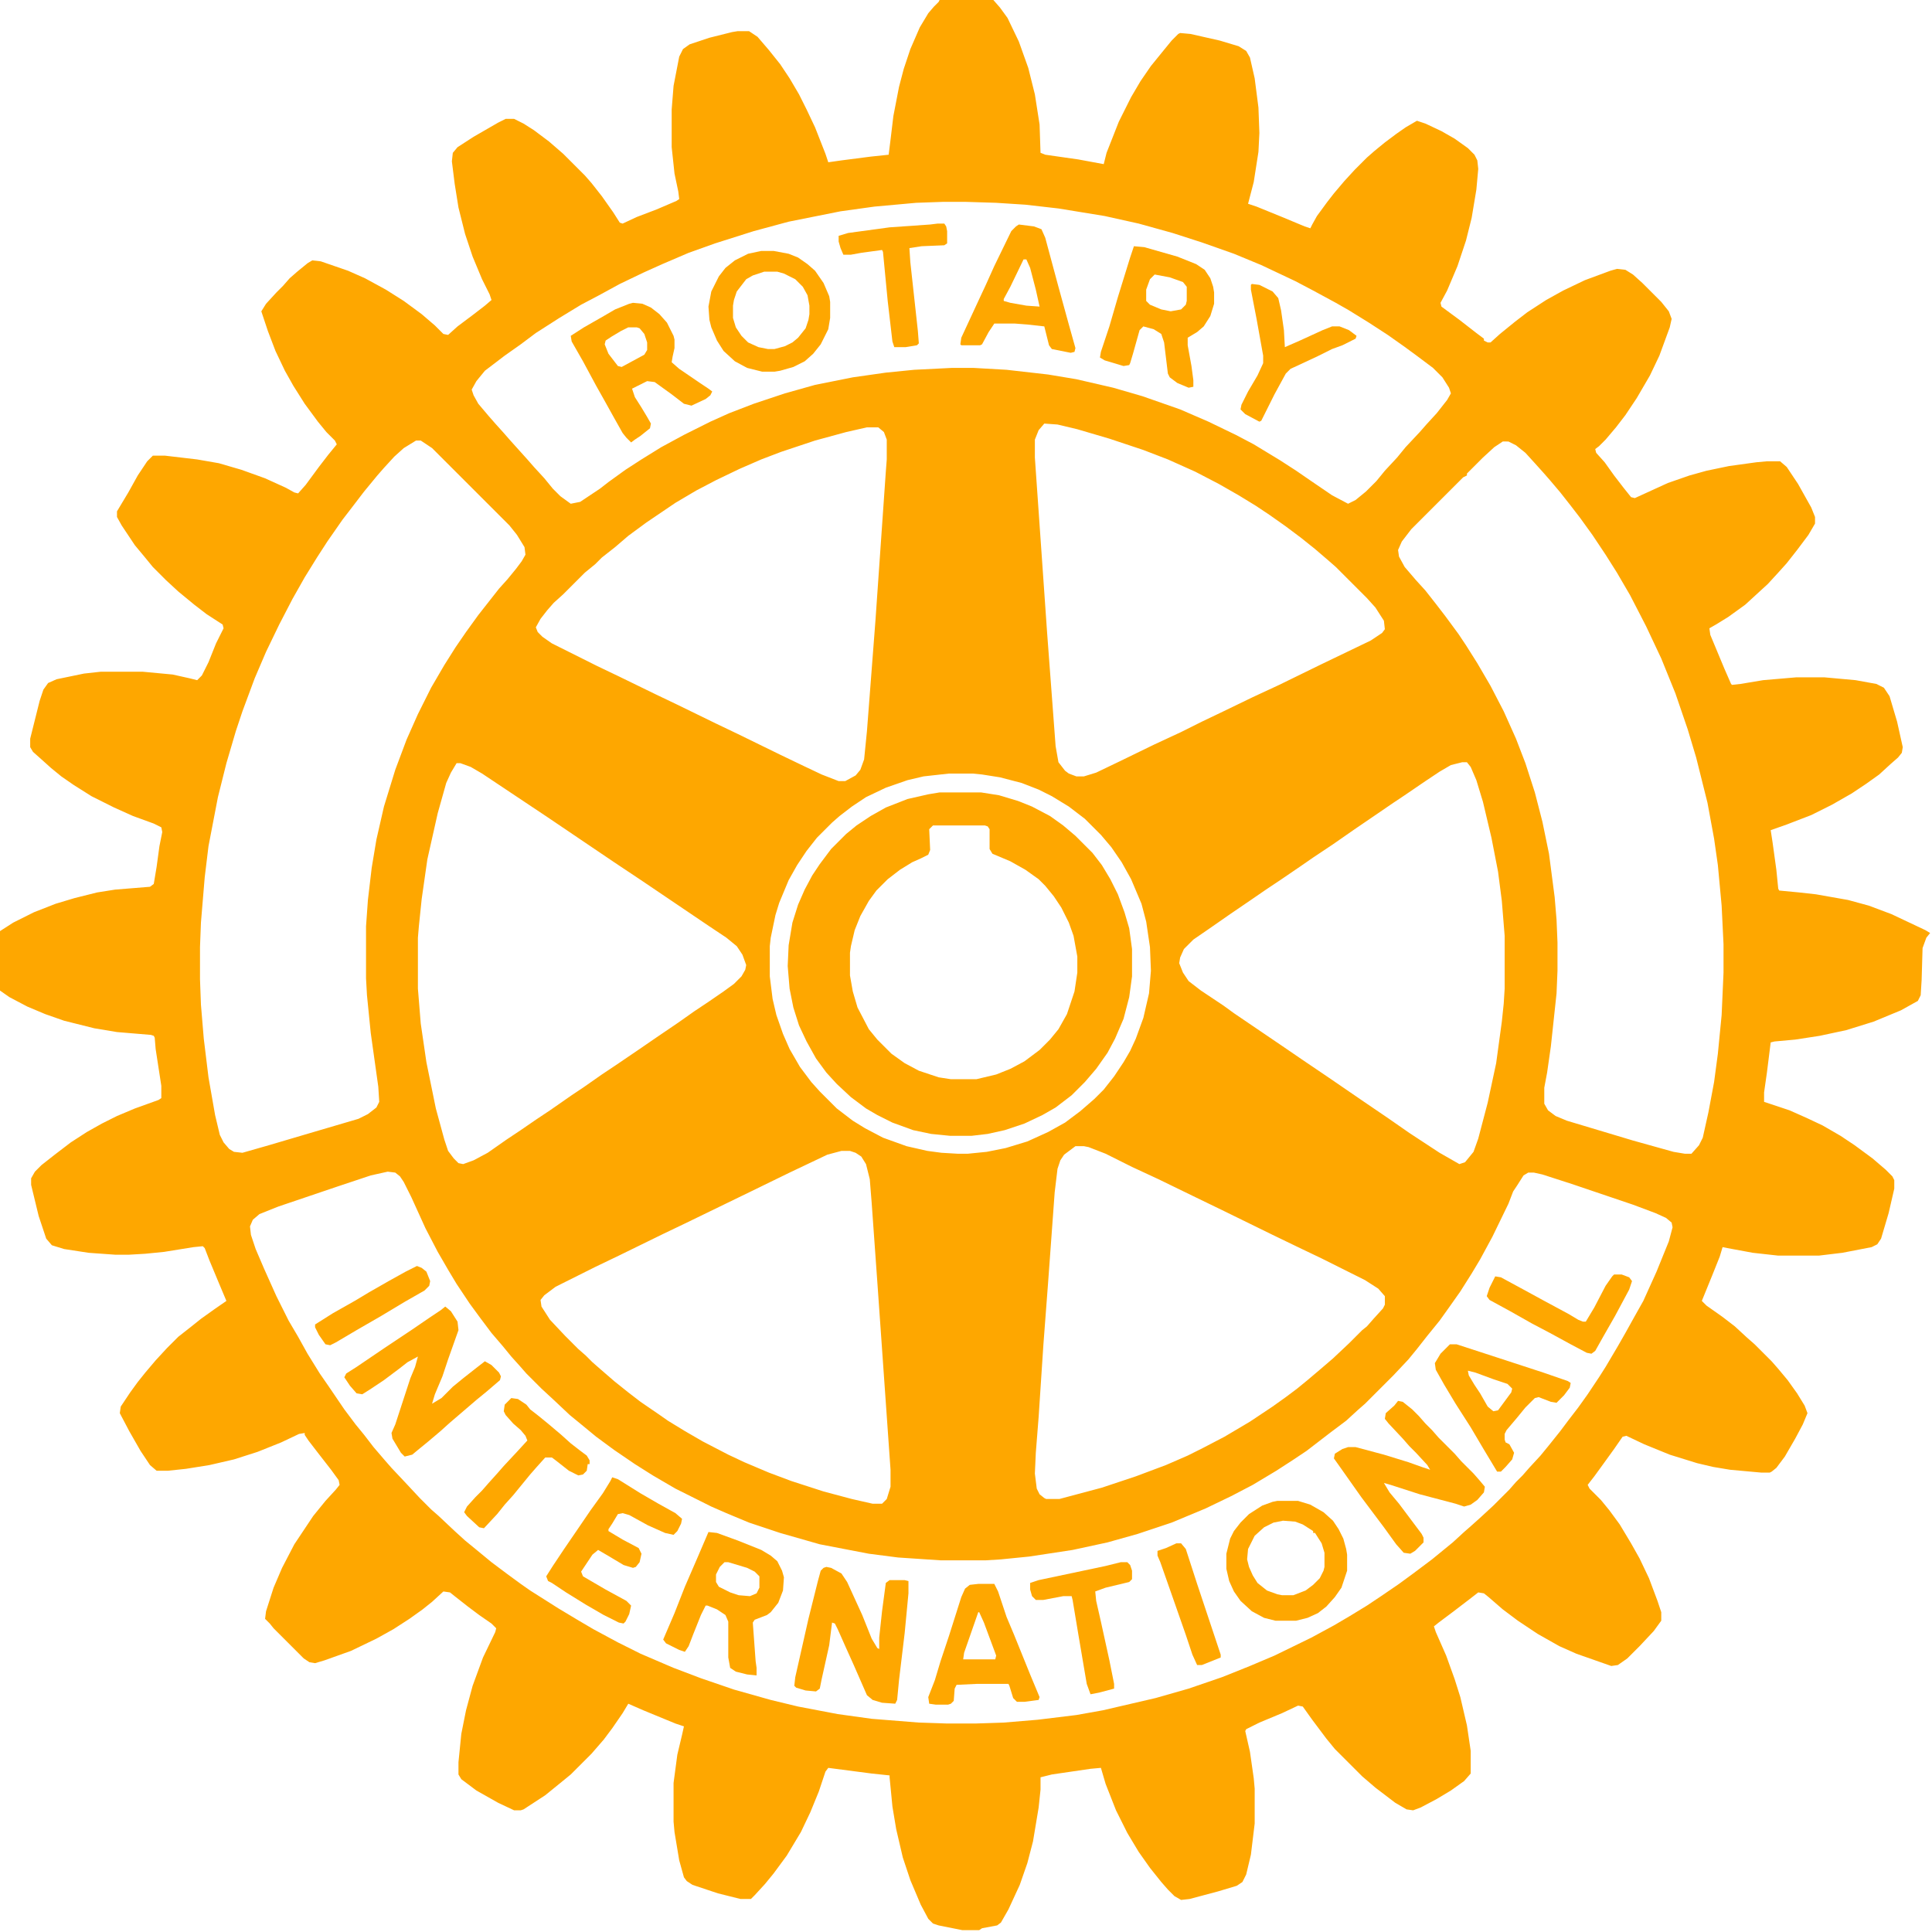 <?xml version="1.0" encoding="UTF-8"?>
<svg version="1.1" viewBox="0 0 2048 2048" width="194" height="194" xmlns="http://www.w3.org/2000/svg">
<path transform="translate(996)" d="m0 0h57l7 8 8 11 12 25 10 28 7 28 5 32 1 30 5 2 35 5 27 5 3-12 13-33 13-26 10-17 11-16 13-16 9-11 7-7 2-1 11 1 31 7 20 6 8 5 4 7 5 22 4 31 1 27-1 20-5 32-6 23 9 3 27 11 24 10 6 2 2-4 5-9 11-15 7-9 11-13 11-12 13-13 8-7 11-9 12-9 10-7 12-7 9 3 17 8 14 8 14 10 7 7 3 6 1 9-2 22-5 30-6 24-9 27-11 26-7 13 1 4 19 14 18 14 8 6v2l4 2h3l10-9 16-13 13-10 20-13 18-10 23-11 27-10 7-2 9 1 8 5 10 9 20 20 8 10 3 8-2 9-11 30-10 21-14 24-12 18-10 13-11 13-7 7-4 3 1 4 9 10 10 14 10 13 8 10 4 1 35-16 23-8 18-5 24-5 29-4 11-1h14l7 6 12 18 14 25 4 10v7l-7 12-12 16-11 14-9 10-11 12-24 22-18 13-13 8-7 4 1 7 15 36 7 16 1 1 9-1 24-4 35-3h30l33 3 22 4 8 4 6 9 8 27 6 27-1 6-4 5-8 7-12 11-14 10-15 10-21 12-22 11-26 10-17 6 2 13 4 29 2 20 1 2 21 2 18 2 34 6 22 6 24 9 36 17 5 3-4 5-4 11-1 34-1 16-3 6-18 10-29 12-29 9-28 6-26 4-22 2-4 1-4 32-3 21v10l27 9 18 8 17 8 19 11 15 10 19 14 14 12 7 7 2 4v9l-6 26-8 27-4 6-6 3-31 6-25 3h-43l-27-3-27-5-5-1-3 10-8 20-11 27 5 5 17 12 13 10 13 12 8 7 18 18 7 8 10 12 10 14 8 13 3 8-5 12-8 15-11 19-9 12-5 4-2 1h-9l-33-3-18-3-17-4-29-9-27-11-19-9-4 1-9 13-13 18-8 11-7 9 2 4 12 12 9 11 11 15 12 20 9 16 10 21 9 24 4 12v9l-8 11-15 16-13 13-10 7-7 1-37-13-18-8-23-13-21-14-16-12-15-13-5-4-6-1-9 7-17 13-16 12-5 4 2 6 11 25 9 25 6 19 7 30 4 27v24l-7 8-14 10-15 9-17 9-8 3-7-1-12-7-21-16-14-12-29-29-9-11-15-20-10-14-5-1-17 8-24 10-14 7-1 2 5 22 4 28 1 11v37l-4 33-5 21-4 8-6 4-20 6-30 8-9 1-7-4-7-7-7-8-12-15-12-17-12-20-12-24-11-28-5-17-11 1-41 6-12 3v13l-2 19-6 36-6 23-8 23-12 26-8 14-4 3-16 3-3 2h-18l-25-5-6-2-5-5-8-15-11-26-8-24-7-30-4-24-3-31v-2l-19-2-46-6-3 4-7 21-9 22-10 21-15 25-14 19-9 11-11 12-4 4h-11l-24-6-27-9-6-4-3-4-5-18-5-30-1-11v-41l4-30 5-21 2-9-9-3-34-14-16-7-6 10-11 16-9 12-13 15-22 22-11 9-16 13-23 15-3 1h-7l-17-8-23-13-16-12-3-5v-13l3-30 5-25 7-26 11-30 13-27 1-4-5-5-13-9-12-9-14-11-5-4-7-1-12 11-10 8-14 10-17 11-18 10-27 13-28 10-10 3-6-1-6-4-32-32-4-5-5-5 1-8 8-25 9-21 13-25 20-30 13-16 11-12 4-5-1-5-8-11-14-18-10-13-4-6v-2l-6 1-19 9-25 10-25 8-26 6-25 4-19 2h-12l-7-6-10-15-12-21-10-19 1-7 10-15 8-11 8-10 11-13 12-13 12-12 14-11 10-8 14-10 13-9-8-19-10-24-5-13-2-2-10 1-31 5-20 2-17 1h-15l-28-2-26-4-13-4-6-7-8-24-8-33v-7l4-7 7-7 14-11 17-13 17-11 16-9 16-8 19-8 25-9 3-2v-13l-6-39-1-12-1-2-3-1-36-3-24-4-32-8-20-7-19-8-19-10-10-7v-63l14-9 22-11 23-9 20-6 24-6 19-3 37-3 4-3 3-18 3-22 3-15-1-5-8-4-22-8-20-9-24-12-19-12-13-9-11-9-10-9-9-8-3-5v-9l10-40 4-12 5-7 9-4 29-6 18-2h44l32 3 18 4 8 2 5-5 7-14 8-20 8-16-1-4-17-11-13-10-17-14-13-12-14-14-9-11-10-12-14-21-5-9v-6l12-20 10-18 10-15 6-6h13l34 4 23 4 24 7 25 9 22 10 9 5 4 1 8-9 14-19 10-13 9-11-2-4-9-9-9-11-14-19-12-19-9-16-10-21-8-21-7-21 5-8 11-12 7-7 7-8 8-7 11-9 5-3 9 1 29 10 18 8 22 12 19 12 19 14 14 12 9 9 5 1 10-9 16-12 13-10 7-6-2-6-8-16-10-24-8-24-7-28-4-25-3-24 1-9 5-6 17-11 26-15 8-4h9l10 5 11 7 16 12 15 13 23 23 7 8 11 14 12 17 7 11 3 1 15-7 21-8 21-9 3-2-1-8-4-19-3-28v-40l2-25 6-31 4-8 7-5 21-7 24-6 6-1h12l9 6 12 14 12 15 10 15 10 17 8 16 9 19 11 28 3 9 14-2 31-4 19-2 2-16 3-25 6-31 5-19 7-21 10-23 9-15 6-7 5-5zm3 214-28 1-44 4-36 5-55 11-37 10-41 13-28 10-28 12-20 9-25 12-22 12-19 10-23 14-25 16-16 12-17 12-21 16-9 11-5 9 2 6 5 9 11 13 7 8 9 10 7 8 18 20 7 8 11 12 9 11 8 8 11 8 10-2 21-14 9-7 18-13 17-11 21-13 24-13 28-14 20-9 26-10 33-11 32-9 40-8 35-5 30-3 40-2h23l35 2 44 5 30 5 39 9 31 9 40 14 30 13 29 14 19 10 28 17 17 11 16 11 22 15 17 9 8-4 11-9 11-11 9-11 13-14 9-11 15-16 7-8 11-12 11-14 4-7-2-6-7-11-10-10-16-12-15-11-17-12-20-13-21-13-14-8-24-13-19-10-36-17-29-12-34-12-31-10-36-10-36-8-49-8-35-4-31-2-32-1zm108 235-6 7-4 10v19l13 186 9 120 3 17 7 9 4 3 8 3h8l13-4 25-12 37-18 28-13 22-11 23-11 31-15 28-13 45-22 52-25 12-8 3-4-1-9-9-14-9-10-33-33-8-7-14-12-15-12-16-12-17-12-15-10-18-11-21-12-25-13-29-13-26-10-36-12-34-10-21-5zm-188 4-22 5-33 9-36 12-21 8-23 10-25 12-21 11-22 13-31 21-19 14-14 12-14 11-7 7-11 9-23 23-10 9-7 8-7 9-5 9 2 5 5 5 10 7 48 24 23 11 39 19 23 11 41 20 23 11 45 22 25 12 19 9 18 7h7l11-6 5-6 4-11 3-30 9-117 11-158 1-13v-21l-3-8-6-5zm-478 14-13 8-10 9-11 12-7 8-14 17-13 17-10 13-16 23-11 17-13 21-13 23-14 27-14 29-12 28-13 35-7 21-10 34-9 36-10 52-4 33-4 48-1 26v34l1 27 3 36 5 41 7 40 5 21 4 8 6 7 5 3 9 1 28-8 44-13 51-15 10-5 9-7 3-6-1-16-8-57-4-40-1-18v-55l2-28 4-34 5-30 8-35 12-39 12-32 12-27 14-28 14-24 12-19 11-16 13-18 22-28 9-10 9-11 6-8 4-7-1-8-8-13-8-10-82-82-12-8zm1152 1-9 6-12 11-17 17v2l-4 2-55 55-10 13-4 9 1 7 6 11 12 14 10 11 11 14 10 13 14 19 8 12 12 19 14 24 14 27 13 29 10 26 10 31 8 31 7 34 6 46 2 24 1 24v30l-1 24-6 56-4 28-3 16v17l4 7 8 6 12 5 70 21 43 12 12 2h7l8-9 4-8 6-27 6-32 4-30 4-41 2-45v-30l-2-41-4-43-4-28-7-38-12-48-9-30-13-38-15-37-16-34-17-33-14-24-12-19-14-21-13-18-10-13-11-14-11-13-7-8-9-10-10-11-10-8-8-4zm-1109 341-6 10-5 11-9 32-11 49-6 42-3 29-1 12v54l3 37 6 41 10 49 9 33 4 12 6 8 5 5 5 1 11-4 15-8 20-14 15-10 16-11 15-10 23-16 12-8 20-14 15-10 25-17 16-11 25-17 17-12 15-10 16-11 11-8 8-8 4-7 1-5-4-11-6-9-11-9-18-12-71-48-30-20-71-48-69-46-12-7-11-4zm1066-1-12 3-12 7-15 10-22 15-12 8-19 13-22 15-23 16-21 14-13 9-22 15-15 10-16 11-22 15-23 16-16 11-10 10-4 9-1 6 4 10 6 9 13 10 24 16 11 8 53 36 19 13 31 21 35 24 25 17 23 16 32 21 21 12 6-2 9-11 5-14 10-38 9-42 6-44 2-19 1-16v-56l-3-37-4-31-7-36-9-38-7-23-6-14-4-5zm-544 12-27 3-17 4-23 8-21 10-15 10-13 10-8 7-16 16-11 14-10 15-9 16-10 24-4 13-5 24-1 9v32l3 24 4 17 7 20 7 16 11 19 12 16 9 10 18 18 17 13 13 8 19 10 25 9 22 5 15 2 17 1h11l20-2 20-4 23-7 22-10 18-10 16-12 15-13 10-10 11-14 10-15 7-12 6-13 8-22 6-26 2-24-1-25-4-27-5-19-11-26-10-18-11-16-11-13-17-17-17-13-18-11-14-7-18-7-23-6-19-3-10-1zm134 395-12 9-4 6-3 9-3 25-7 96-5 66-5 76-3 38-1 22 2 16 3 6 5 4 2 1h14l45-12 36-12 32-12 23-10 16-8 23-12 27-16 24-16 14-10 12-9 11-9 13-11 14-12 17-16 14-14 5-4 7-8 10-11 2-4v-9l-7-8-14-9-46-23-23-11-29-14-51-25-33-16-37-18-28-13-28-14-18-7-5-1zm-248 5-15 4-40 19-41 20-70 34-23 11-47 23-25 12-42 21-12 9-4 5 1 7 9 14 16 17 14 14 8 7 7 7 8 7 15 13 15 12 13 10 19 13 10 7 18 11 19 11 27 14 17 8 26 11 24 9 34 11 30 8 22 5h10l5-5 4-13v-18l-14-199-6-84-2-25-4-16-5-8-6-4-6-2zm-481 22-18 4-36 12-62 21-20 8-7 6-3 7 1 9 5 15 9 21 13 29 13 26 10 17 10 18 13 21 9 13 17 25 12 16 9 11 10 13 12 14 7 8 16 17 14 15 12 12 8 7 17 16 11 10 11 9 17 14 16 12 15 11 10 7 30 19 20 12 17 10 26 14 24 12 35 15 29 11 35 12 39 11 29 7 42 8 36 5 50 4 30 1h30l30-1 36-3 41-5 28-5 56-13 35-10 35-12 30-12 26-11 39-19 24-13 17-10 18-11 15-10 19-13 15-11 20-15 22-18 12-11 8-7 10-9 13-12 17-17 7-8 7-7 7-8 12-13 9-11 12-15 9-12 10-13 10-14 12-18 7-11 13-22 8-14 10-18 9-16 14-31 13-32 4-15-1-5-6-5-11-5-24-9-65-22-31-10-9-2h-6l-5 3-7 11-4 6-5 13-17 35-13 24-9 15-12 19-12 17-10 14-13 16-11 14-9 11-16 17-30 30-8 7-12 11-16 12-26 20-15 10-17 11-25 15-23 12-27 13-36 15-36 12-32 9-37 8-46 7-30 3-16 1h-48l-45-3-31-4-52-10-42-12-33-11-24-10-16-7-38-19-24-14-19-12-22-15-19-14-17-14-11-9-17-16-13-12-16-16-7-8-9-10-9-11-12-14-12-16-11-15-14-21-9-15-11-19-13-25-15-33-8-16-4-6-5-4z" fill="#FEA700"/>
<path transform="translate(996,840)" d="m0 0h44l19 3 20 6 15 6 19 10 14 10 13 11 18 18 10 13 9 15 8 16 7 19 5 17 3 22v29l-3 22-6 23-9 21-8 15-12 17-12 14-14 14-17 13-14 8-19 9-21 7-18 4-17 2h-23l-20-2-19-4-22-8-16-8-12-7-16-12-15-14-11-12-11-15-10-18-8-17-6-19-4-20-2-24 1-22 4-24 6-19 7-16 8-15 8-12 12-16 16-16 11-9 15-10 16-9 23-9 22-5zm-7 35-4 4 1 22-2 5-8 4-9 4-13 8-13 10-12 12-8 11-9 16-6 15-4 17-1 7v24l3 17 5 17 12 23 9 11 15 15 14 10 15 8 21 7 13 2h27l21-5 15-6 15-8 16-12 11-11 9-11 9-16 8-24 3-20v-17l-4-22-5-14-8-16-8-12-9-11-7-7-14-10-16-9-19-8-3-5v-21l-2-3-3-1z" fill="#FEA700"/>
<path transform="translate(1482,1485)" d="m0 0 5 1 10 8 7 7 7 8 7 7 7 8 17 17 7 8 13 13 7 8 5 6-1 6-7 8-7 5-7 2-9-3-38-10-31-10-7-2 6 10 10 12 24 32 2 4v5l-9 9-5 3-7-1-8-9-13-18-24-32-24-34-5-7 1-5 8-5 6-2h8l30 8 26 8 14 5 9 3-3-5-12-13-7-7-7-8-15-16-4-5 1-6 9-8z" fill="#FEA700"/>
<path transform="translate(472,1385)" d="m0 0 6 5 7 11 1 9-11 31-6 18-8 19-3 10 10-6 12-12 11-9 14-11 9-7 7 4 8 8 2 4-1 4-14 12-11 9-28 24-10 9-13 11-11 9-6 5-8 2-4-4-9-15-1-6 4-9 16-49 5-12 3-11-11 6-9 7-16 12-15 10-8 5-6-1-7-8-6-9 2-4 11-7 28-19 30-20 19-13 12-8z" fill="#FEA700"/>
<path transform="translate(876,1661)" d="m0 0 5 1 11 6 6 9 16 35 10 25 6 10 2 1v-12l3-28 4-30 4-3h16l4 1v13l-4 42-6 50-2 21-2 4-14-1-10-3-6-5-14-32-9-20-8-18-3-6-3-1-3 24-8 36-2 10-4 3-11-1-10-3-2-2 1-9 14-62 10-40 3-11 3-3z" fill="#FEA700"/>
<path transform="translate(671,321)" d="m0 0 10 1 9 4 9 7 8 9 7 14 1 4v9l-2 9-1 6 8 7 22 15 9 6 4 3-2 4-5 4-15 7-8-2-13-10-18-13-8-1-16 8 3 9 7 11 6 10 4 7-1 5-10 8-6 4-4 3-5-5-4-5-9-16-10-18-9-16-14-26-12-21-1-6 14-9 21-12 12-7 15-6zm-5 26-8 4-10 6-6 4-1 4 4 10 10 13 4 1 24-13 3-5v-8l-3-9-5-6-3-1z" fill="#FEA700"/>
<path transform="translate(1202,261)" d="m0 0 11 1 35 10 20 8 9 6 6 9 3 9 1 6v12l-4 13-7 11-7 6-10 6v8l4 22 2 15v7l-5 1-12-5-8-6-2-4-4-33-3-9-8-5-11-3-4 4-7 25-3 10-1 2-6 1-20-6-5-3 1-6 9-27 9-31 13-42zm22 30-5 5-4 11v12l4 4 12 5 10 2 11-2 5-5 1-4v-15l-4-5-14-5z" fill="#FEA700"/>
<path transform="translate(751,1624)" d="m0 0 9 1 22 8 25 10 10 6 7 6 5 10 2 7-1 14-5 13-8 10-4 3-13 5-2 3 3 41 1 7v8l-10-1-12-3-6-4-2-11v-38l-3-7-9-6-10-4h-2l-5 10-8 20-5 13-4 6-6-2-14-7-3-4 12-28 11-28 13-30 9-21zm17 32-5 5-4 8v8l3 5 12 6 9 3 12 1 7-3 3-6v-12l-5-5-8-4-20-6z" fill="#FEA700"/>
<path transform="translate(1354,1591)" d="m0 0h22l13 4 14 8 10 9 6 9 5 10 3 11 1 6v17l-6 18-7 10-9 10-9 7-11 5-12 3h-22l-12-3-13-7-12-11-7-10-5-11-3-13v-16l4-16 4-8 7-9 9-9 14-9 11-4zm6 21-10 2-10 5-10 9-7 14-1 11 2 8 4 9 5 8 10 8 11 4 5 1h12l13-5 8-6 7-7 4-8 1-4v-15l-3-10-7-11h-2v-2l-11-7-8-3z" fill="#FEA700"/>
<path transform="translate(807,266)" d="m0 0h13l16 3 10 4 10 7 8 7 9 13 6 14 1 6v17l-2 12-8 16-8 10-9 8-12 6-14 4-6 1h-13l-16-4-13-7-12-11-7-11-6-14-2-8-1-14 3-16 8-16 7-9 10-8 14-7zm3 22-12 4-7 4-10 13-3 9-1 6v13l3 10 6 9 7 7 11 5 10 2h7l11-3 8-4 6-5 8-10 3-9 1-6v-9l-2-11-5-9-8-8-12-6-7-2z" fill="#FEA700"/>
<path transform="translate(649,1566)" d="m0 0 6 2 24 15 19 11 18 10 7 6-1 5-4 8-4 4-9-2-18-8-20-11-7-2-5 1-6 10-4 6v2l15 9 17 9 3 6-2 9-4 5-3 1-10-3-15-9-12-7-6 5-12 18 2 5 24 14 22 12 5 5-2 9-4 8-2 2-5-1-16-8-19-11-21-13-15-10-4-2-2-5 7-11 12-18 13-19 15-22 13-18 8-13z" fill="#FEA700"/>
<path transform="translate(1537,1425)" d="m0 0h7l43 14 49 16 26 9 3 2-1 5-6 8-8 8-6-1-13-5-4 1-10 10-9 11-11 13-2 4v6l1 3 4 2 5 9-2 7-7 8-5 5h-4l-15-25-13-22-16-25-12-20-9-16-1-7 6-10zm19 28 1 5 6 10 6 9 8 14 6 5 5-1 14-19 1-4-5-5-15-5-19-7z" fill="#FEA700"/>
<path transform="translate(1080,238)" d="m0 0 16 2 8 3 4 9 14 52 11 40 7 25-1 4-4 1-20-4-3-4-5-20-18-2-13-1h-22l-6 9-7 13-2 1h-20l-1-1 1-7 19-41 7-15 9-20 18-37 5-5zm5 37-14 29-7 13v2l7 2 17 3 14 1-4-18-6-23-4-9z" fill="#FEA700"/>
<path transform="translate(1037,1679)" d="m0 0h17l4 8 9 27 8 19 17 42 10 24-1 3-15 2h-8l-4-4-4-13-1-2h-34l-21 1-2 4-1 13-3 3-3 1h-13l-7-1-1-7 7-18 6-20 9-27 13-41 4-9 5-4zm0 30-15 43-1 7h34l1-4-13-35-5-11z" fill="#FEA700"/>
<path transform="translate(542,1482)" d="m0 0 7 1 9 6 4 5 9 7 11 9 13 11 10 9 9 7 8 6 3 5v4h-2l-1 7-4 4-5 1-10-5-14-11-4-3h-7l-9 10-7 8-18 22-9 10-8 10-14 15-5-1-13-12-3-4 3-6 9-10 7-7 7-8 9-10 7-8 14-15 11-12-2-5-5-6-8-7-8-9-2-4 1-7z" fill="#FEA700"/>
<path transform="translate(994,237)" d="m0 0h7l2 3 1 5v13l-3 2-24 1-13 2 1 15 8 73 1 13-2 2-12 2h-12l-2-6-5-43-5-52-1-2-22 3-11 2h-8l-3-7-2-7v-6l10-3 44-6 43-3z" fill="#FEA700"/>
<path transform="translate(1327,301)" d="m0 0 8 1 14 7 6 7 3 13 3 21 1 18 16-7 24-11 10-4h8l10 4 8 6-1 3-14 7-11 4-16 8-28 13-5 5-12 22-14 28-2 1-15-8-5-5 1-5 7-14 10-17 6-13v-8l-7-39-6-31v-5z" fill="#FEA700"/>
<path transform="translate(1188,1656)" d="m0 0h7l3 3 2 6v9l-3 3-25 6-11 4 1 10 5 22 9 41 5 25v5l-15 4-10 2-4-11-9-53-6-36-1-4h-9l-21 4h-8l-4-4-2-7v-7l9-3 71-15z" fill="#FEA700"/>
<path transform="translate(1711,1351)" d="m0 0h8l8 3 3 4-3 9-15 28-12 21-9 16-4 3-5-1-17-9-22-12-19-10-23-13-22-12-3-4 3-9 6-12 6 1 24 13 22 12 26 14 10 6 5 2h3l9-15 12-23 7-10z" fill="#FEA700"/>
<path transform="translate(1247,1636)" d="m0 0h5l5 6 12 37 25 75v3l-20 8h-5l-5-11-7-21-14-40-13-37-3-7v-5l9-3z" fill="#FEA700"/>
<path transform="translate(442,1342)" d="m0 0 5 2 5 4 4 10-1 5-5 5-21 12-25 15-26 15-22 13-6 3-5-1-7-10-4-8v-3l19-12 23-13 15-9 21-12 18-10z" fill="#FEA700"/>
</svg>
